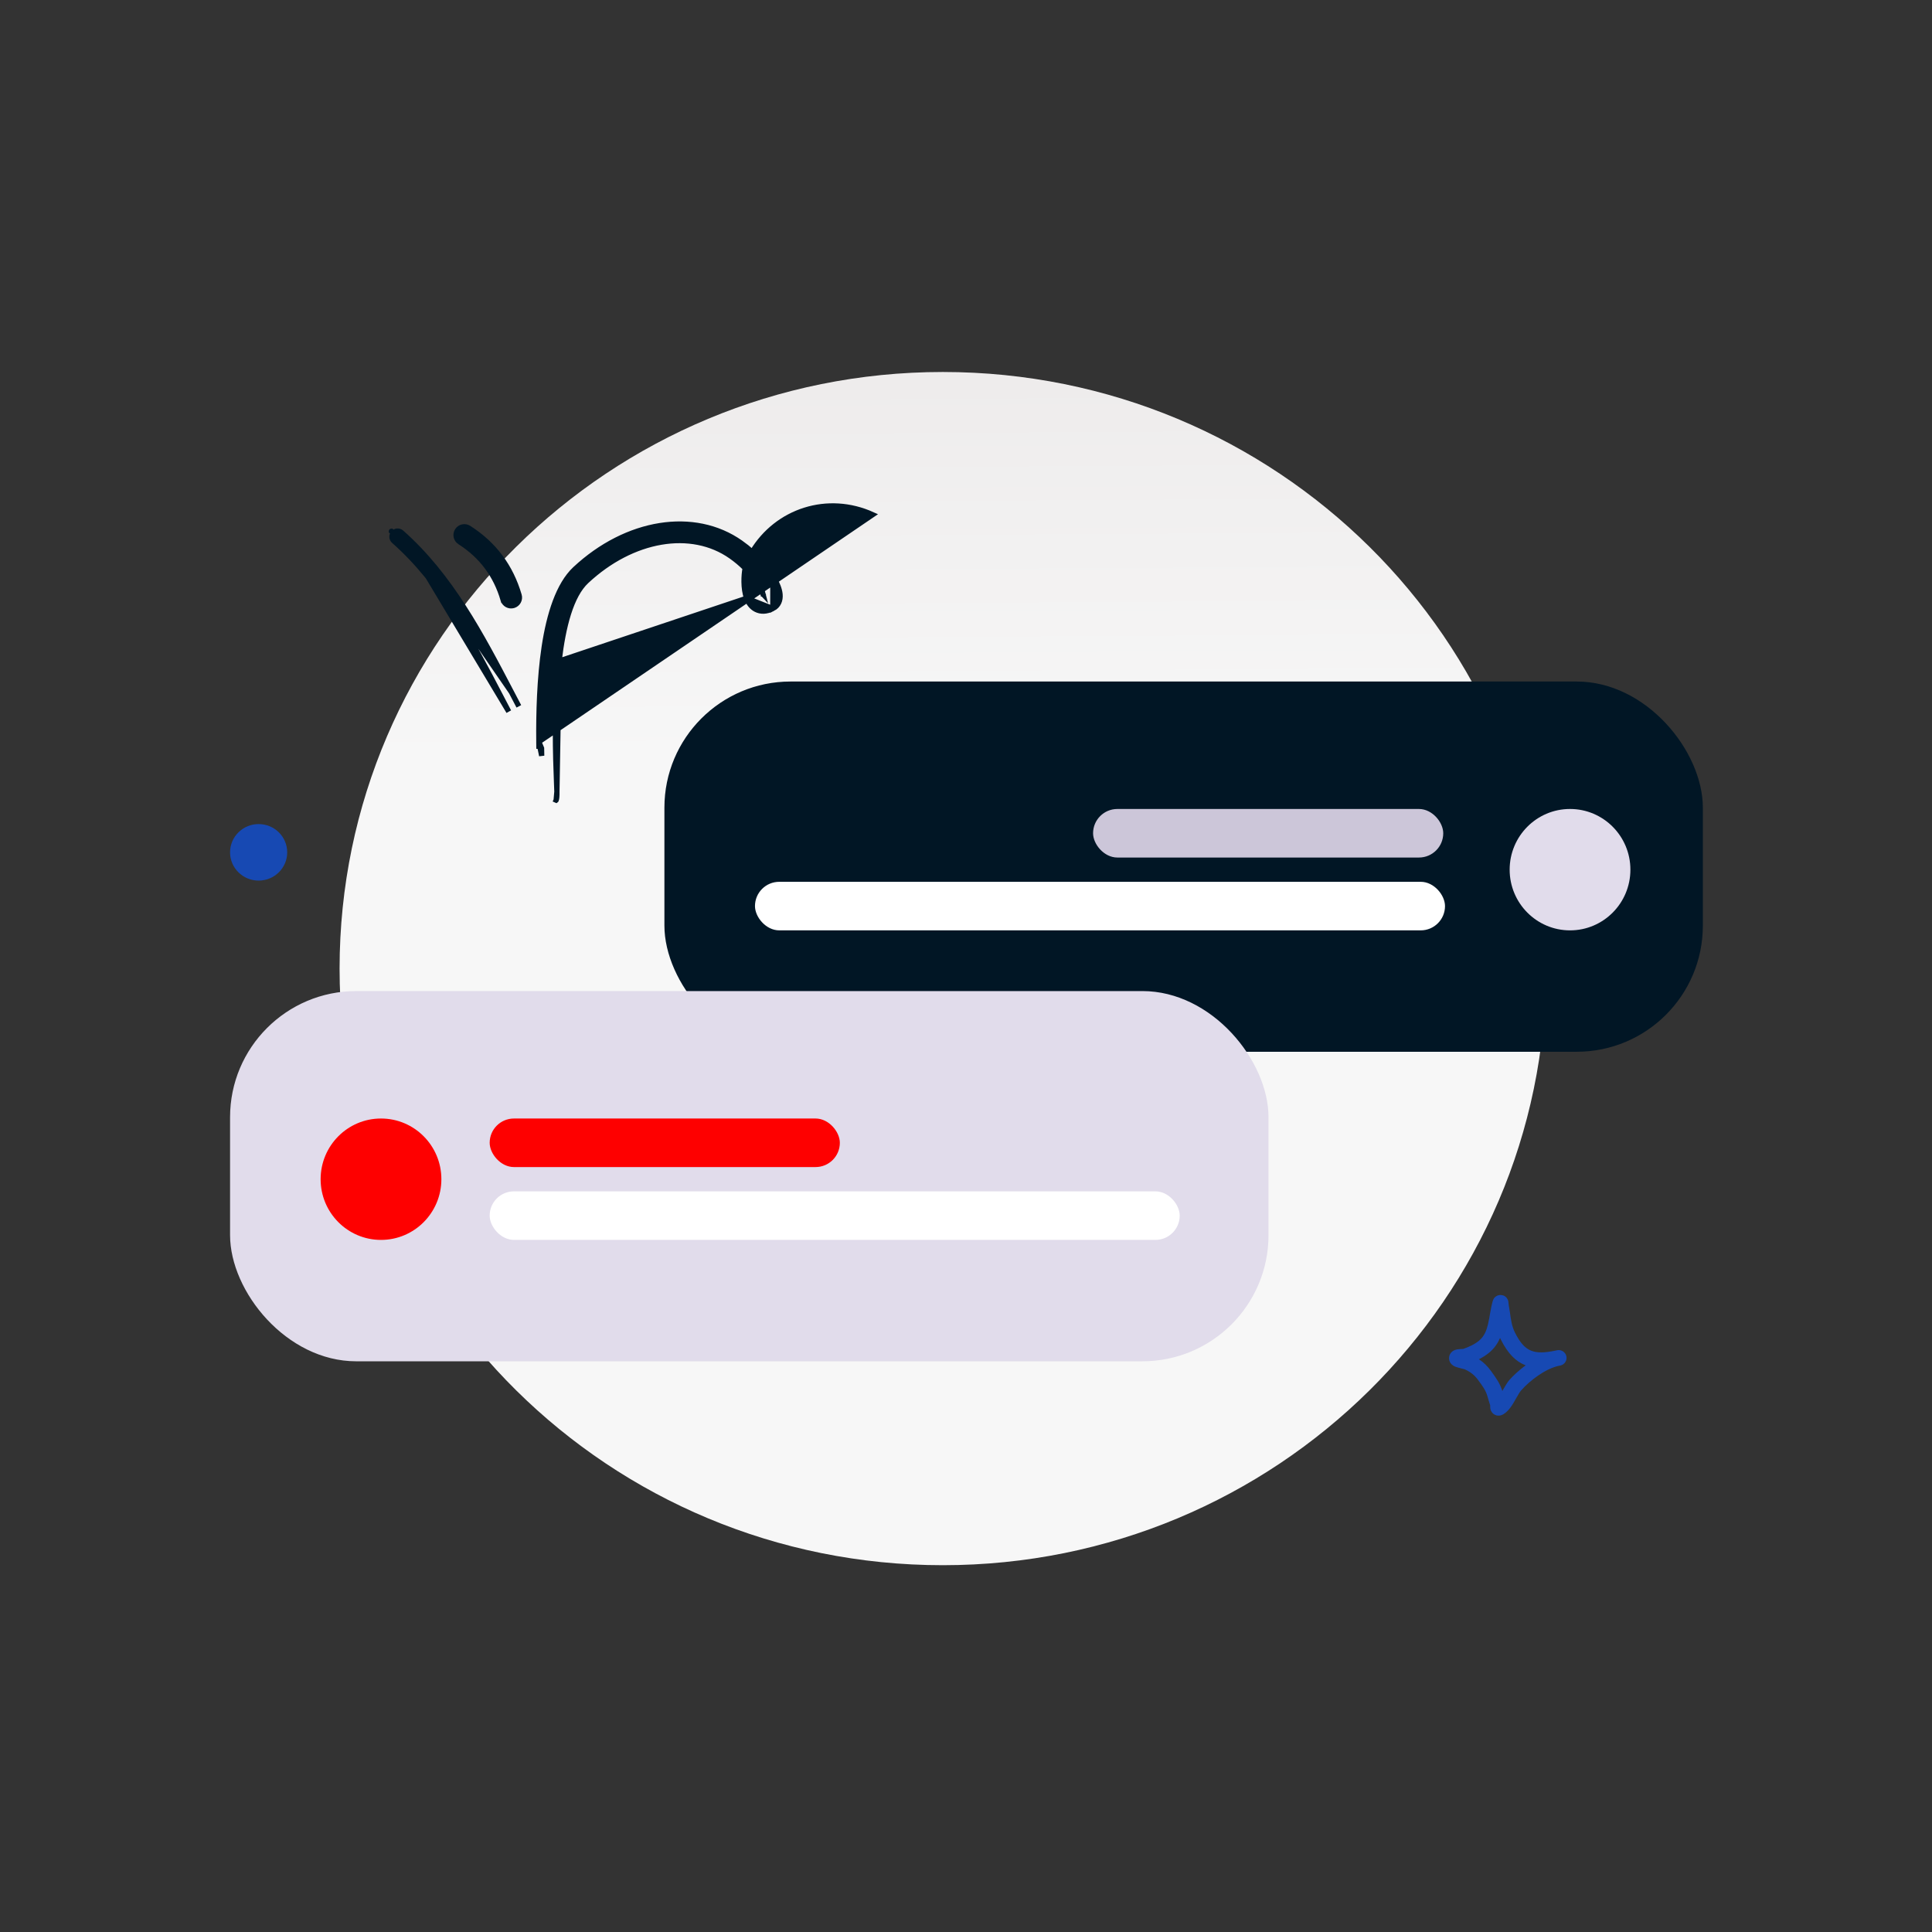 <svg width="185" height="185" viewBox="0 0 185 185" fill="none" xmlns="http://www.w3.org/2000/svg">
<rect x="0" y="0" width="185" height="185" fill="#333333" stroke="none"/>
<path d="M90.28 149.877C122.182 149.877 148.044 124.299 148.044 92.748C148.044 61.197 122.182 35.62 90.28 35.62C58.379 35.62 32.517 61.197 32.517 92.748C32.517 124.299 58.379 149.877 90.28 149.877Z" fill="url(#paint0_linear_188_115)"/>
<path fill-rule="evenodd" clip-rule="evenodd" d="M140.118 129.165C140.645 128.98 141.199 128.733 141.626 128.376C142.133 127.952 142.339 127.406 142.478 126.832C142.656 126.093 142.727 125.307 142.943 124.567C143.023 124.292 143.176 124.188 143.242 124.142C143.409 124.026 143.577 123.995 143.736 124.007C143.924 124.02 144.182 124.09 144.352 124.402C144.376 124.446 144.407 124.514 144.428 124.607C144.444 124.676 144.454 124.889 144.47 124.977C144.511 125.193 144.545 125.41 144.577 125.628C144.684 126.353 144.745 126.969 145.083 127.635C145.54 128.539 145.999 129.092 146.621 129.337C147.223 129.574 147.942 129.529 148.86 129.344C148.948 129.323 149.034 129.305 149.12 129.29C149.525 129.22 149.912 129.483 149.992 129.882C150.071 130.281 149.814 130.67 149.412 130.757C149.329 130.776 149.246 130.793 149.164 130.809C147.923 131.113 146.486 132.198 145.65 133.148C145.393 133.441 145.016 134.259 144.631 134.782C144.348 135.167 144.029 135.421 143.761 135.511C143.582 135.571 143.43 135.562 143.305 135.532C143.124 135.487 142.973 135.39 142.858 135.235C142.795 135.151 142.736 135.037 142.709 134.893C142.695 134.823 142.694 134.646 142.694 134.566C142.616 134.299 142.52 134.039 142.45 133.77C142.283 133.128 141.956 132.722 141.568 132.185C141.204 131.682 140.814 131.367 140.242 131.115C140.168 131.097 139.567 130.952 139.355 130.868C139.045 130.746 138.898 130.541 138.844 130.43C138.753 130.243 138.744 130.079 138.762 129.943C138.789 129.742 138.88 129.569 139.042 129.43C139.143 129.344 139.293 129.26 139.494 129.219C139.649 129.187 140.061 129.168 140.118 129.165ZM143.641 128.119C143.669 128.181 143.699 128.242 143.73 128.305C144.401 129.629 145.15 130.368 146.061 130.727L146.092 130.739C145.482 131.186 144.931 131.686 144.509 132.166C144.335 132.363 144.105 132.774 143.857 133.194C143.631 132.469 143.262 131.956 142.798 131.314C142.444 130.824 142.072 130.456 141.615 130.155C141.97 129.976 142.308 129.765 142.602 129.519C143.092 129.109 143.416 128.635 143.641 128.119Z" fill="#1749B3"/>
<ellipse cx="24.766" cy="81.616" rx="2.736" ry="2.706" fill="#1749B3"/>
<path d="M48.421 57.37C48.504 57.657 48.807 57.822 49.096 57.739C49.384 57.655 49.551 57.354 49.466 57.067L48.421 57.37ZM48.421 57.37L48.179 57.44C48.301 57.863 48.745 58.102 49.166 57.98L49.166 57.98C49.585 57.858 49.833 57.419 49.708 56.996C48.905 54.259 47.318 52.113 44.894 50.566C44.526 50.33 44.033 50.436 43.796 50.804C43.557 51.174 43.666 51.665 44.035 51.901L44.036 51.901C46.126 53.235 47.487 55.078 48.18 57.441L48.421 57.37Z" fill="#011625" stroke="#011625" stroke-width="0.503"/>
<path d="M74.001 58.276L74.001 58.276C74.547 58 74.743 57.472 74.693 56.908C74.649 56.392 74.375 55.817 74.226 55.556C74.226 55.556 74.226 55.556 74.226 55.556L74.007 55.68L74.001 58.276ZM74.001 58.276C73.366 58.597 72.825 58.575 72.393 58.361C71.981 58.158 71.68 57.768 71.496 57.285L71.496 57.285M74.001 58.276L71.496 57.285M71.496 57.285C71.322 56.824 71.252 56.257 71.245 55.721C71.239 55.244 71.281 54.774 71.353 54.402C70.939 53.988 70.489 53.61 70.008 53.272C66.198 50.586 60.55 51.546 56.155 55.65C55.422 56.334 54.863 57.413 54.438 58.753C54.014 60.089 53.731 61.659 53.538 63.299L53.538 63.299M71.496 57.285L53.538 63.299M53.538 63.299C53.012 67.74 53.204 72.633 53.294 74.946C53.308 75.293 53.319 75.582 53.326 75.802L53.326 75.803M53.538 63.299L53.326 75.803M53.326 75.803C53.331 76.019 53.324 76.194 53.312 76.325C53.306 76.39 53.298 76.445 53.29 76.49C53.284 76.527 53.273 76.577 53.255 76.618M53.326 75.803L53.255 76.618M37.67 51.036C37.868 50.812 38.212 50.792 38.438 50.99M37.67 51.036C37.469 51.259 37.491 51.602 37.715 51.8C42.294 55.844 45.154 61.319 47.945 66.664C48.203 67.157 48.46 67.649 48.717 68.139L38.438 50.99M37.67 51.036L37.481 50.869C37.481 50.868 37.482 50.868 37.482 50.868C37.482 50.868 37.482 50.868 37.482 50.868L37.67 51.036ZM38.438 50.99C43.148 55.148 46.093 60.778 48.966 66.27M38.438 50.99L48.966 66.27M53.255 76.618C53.256 76.618 53.256 76.618 53.256 76.617L53.024 76.519L53.254 76.621C53.255 76.62 53.255 76.619 53.255 76.618ZM51.598 71.029C51.573 68.323 51.657 64.973 52.111 61.953C52.348 60.376 52.693 58.883 53.172 57.601C53.651 56.321 54.271 55.236 55.067 54.492L55.067 54.492C59.997 49.889 66.485 48.844 70.927 51.977L70.928 51.977C71.312 52.248 71.682 52.542 72.033 52.857C74.417 48.89 79.267 47.334 83.561 49.284C83.561 49.284 83.561 49.284 83.561 49.284L51.598 71.029ZM51.598 71.029C51.686 71.235 51.772 71.442 51.857 71.65C51.861 71.896 51.865 72.136 51.87 72.368L51.598 71.029ZM51.598 71.029C51.6 71.258 51.602 71.482 51.606 71.701L51.598 71.029ZM73.089 56.937C73.086 56.936 73.087 56.937 73.094 56.936L73.089 56.937ZM73.089 56.937C73.09 56.941 73.091 56.946 73.093 56.951C73.093 56.952 73.093 56.954 73.094 56.956C73.094 56.957 73.094 56.958 73.094 56.959C73.096 56.973 73.098 56.995 73.1 57.023C73.102 57.055 73.102 57.086 73.102 57.105L73.089 56.937ZM48.966 66.27C49.205 66.727 49.443 67.183 49.682 67.637L48.966 66.27ZM72.986 56.724L72.986 56.725C73.015 56.802 73.038 56.855 73.062 56.895C73.073 56.912 73.081 56.922 73.088 56.929C73.048 56.764 72.973 56.593 72.907 56.461C72.929 56.555 72.955 56.643 72.986 56.724Z" fill="#011625" stroke="#011625" stroke-width="0.503"/>
<rect x="63.621" y="65.26" width="99.437" height="35.452" rx="12.08" fill="#011625"/>
<rect x="104.668" y="77.464" width="33.531" height="4.649" rx="2.325" fill="#CCC6D9"/>
<rect x="72.293" y="84.438" width="66.075" height="4.649" rx="2.325" fill="white"/>
<ellipse cx="150.339" cy="83.276" rx="5.781" ry="5.812" fill="#E1DCEB"/>
<rect x="22.03" y="94.9" width="99.437" height="35.452" rx="12.08" fill="#E1DCEB"/>
<rect x="46.889" y="107.104" width="33.531" height="4.649" rx="2.325" fill="#FE0000"/>
<rect x="46.889" y="114.078" width="66.075" height="4.649" rx="2.325" fill="white"/>
<ellipse cx="36.483" cy="112.916" rx="5.781" ry="5.812" fill="#FE0000"/>
<defs>
<linearGradient id="paint0_linear_188_115" x1="89.835" y1="17.018" x2="90.993" y2="217.644" gradientUnits="userSpaceOnUse">
<stop stop-color="#E9E6E6"/>
<stop offset="0.276" stop-color="#F7F7F7"/>
</linearGradient>
</defs>
</svg>
